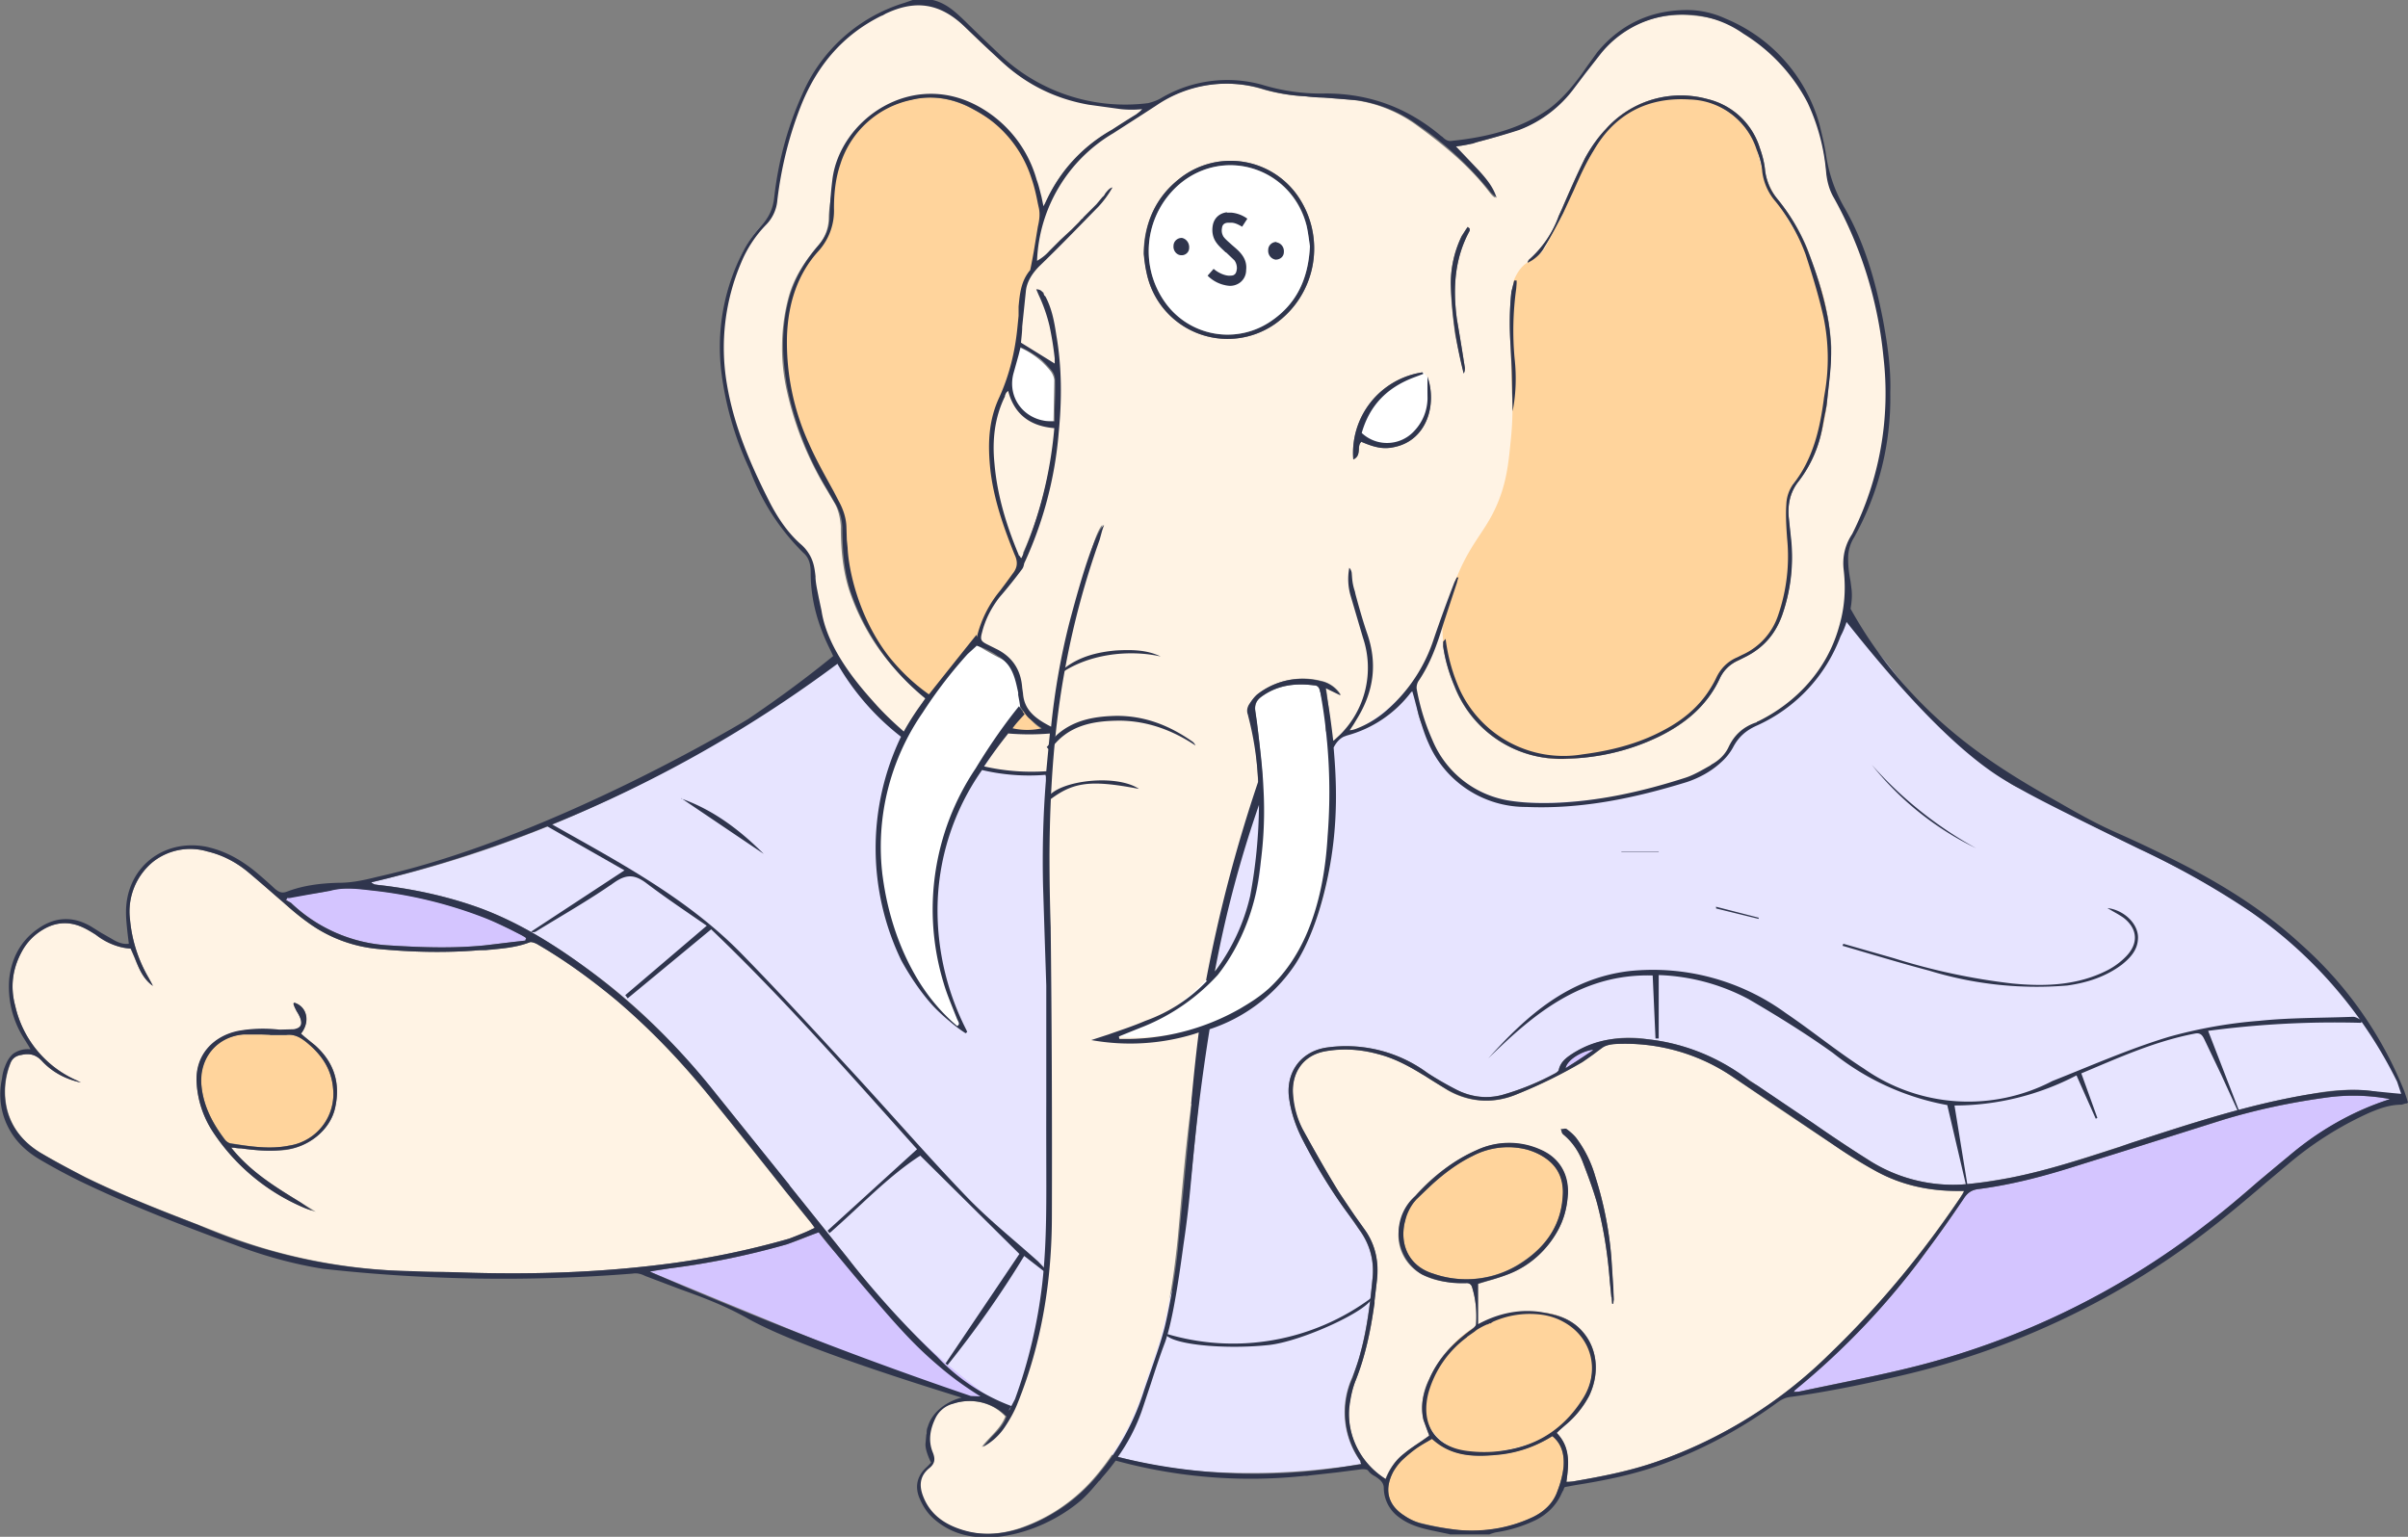 <svg width="600" height="383" fill="none" xmlns="http://www.w3.org/2000/svg"><rect width="100%" height="100%" fill="#808080" stroke="none"/><path d="M598.5 273c.4-.8-1.3-4.5-1.5-5-8.5-17.4-20.5-30-36.4-41-8.7-6-18-10.9-27.5-15.5-17.5-8.4-21.4-10.8-26.1-13.5-1.2-.7-4-1.3-6.5-3a140.3 140.3 0 0 1-29.5-28.6c-1.6-2-5.4-7-11.7-12.4a87 87 0 0 0-3.3-2.8l-.1.3-.1.3c-.2.4-.8.5-1.2.3-.4-.2-.4-.7-.3-1.1v-.1l.1-.2.1-.3.1-.4v-.3l.1-1-.7-.6c-.8 7.3-3.9 13.2-8.5 18.5-3.6 4.2-8 7.3-13 9.6a11.3 11.3 0 0 0-5.7 5.3c-.7 1.4-1.9 2.6-3 3.6-2.4 2.1-5 3.7-8 4.6-12.5 3.8-25.1 6.5-38.2 6a25.2 25.2 0 0 1-23.4-15.4c-1.4-3-1.2-6.6-2.2-9.8-.3-.9-1.4-1.4-1.6-2.4l-.7.4c-4 4.8-8.7 8.6-15 10.1-.1 0-.8.4-1.5 1a8 8 0 0 0-1.8 1.6c-2.4 3.1-11 7-11 7-6.7 3.2-11 19.6-16 42.7-2.4 11-3.5 22-4.7 33-1.2 12-2.2 24-3.7 36-1 7.8-1.7 15.7-4.5 23.3-2 5.4-3.6 10.9-5.5 16.3a50.4 50.4 0 0 1-10.2 16.5l-4 4.4 1.4-.8c.4-.2.9 0 1.1.3.3.4 0 1-.3 1.1l-.3.2c1.8.7 3.4 1.4 5 1.9 7.5 2 15 3.2 22.7 3.7 10.4.6 20.7.3 31-1 2.3-.2 4.5-.6 6.8-1l-.3-.7a21 21 0 0 1-2-20.8c.8-2 1.5-4 2.1-6.2 1.6-6 2.4-12.3 3-18.6.4-4.4-.7-8.5-3.4-12.1l-2.6-3.8c-4.5-6-8.2-12.4-11.7-19.1-1.5-3-2.5-6-3-9.2-1.2-6.6 2.5-12.1 9-13.2a34.2 34.2 0 0 1 25.4 6.3c2.3 1.5 4.7 3 7.2 4.2 3.6 1.7 7.4 2.3 11.3 1.3a66 66 0 0 0 13.4-5.5c.3-.2.7-.5.8-.8.5-2.3 2.4-3.4 4.2-4.5a27.3 27.3 0 0 1 18-3.1c8.4.9 16 4 23 8.6 6 4.1 12 8.3 18.2 12.4 4.5 3 8.9 6 13.5 8.9a39 39 0 0 0 23.5 6.3c4-.3 8.1-1 12.1-1.7 10.2-2 20-5.4 29.9-8.6 14.9-4.9 29.8-9.8 45.3-12.3a47.9 47.9 0 0 1 14.9-.7c3 .4 6.9 2.3 7.5 1.1ZM263.3 276.2V258l-.1-19.7c-.2-8-.6-15.8-.7-23.6-.2-8.4 0-16.8.7-25.2 0-.4 0-.9-.2-1.5-6.9.8-13.4-.7-20-2 0 .1-.2.5-.6.8-3.2 3-13.6-1-14-5.6-.1-.8.1-1.5.4-2a62 62 0 0 1-15.2-17v.2c.1.3 0 .6-.2.8-.2.2-.5.2-.8.2-.5 0-.9-.3-1.2-.6-35.8 27-74.9 47-119 57.1l.9.5 1.5.2c8.5 1 16.8 2.8 24.8 5.7 10 3.7 19 9.4 27.5 15.7 12 8.7 22.2 19.2 31.4 30.7l32.7 40.8a165.9 165.9 0 0 0 21 23.5c.8.9 2.3 2.9 4.8 5a49.5 49.5 0 0 0 15.5 10c1-3.2 3.5-9.3 5-15 3.8-14.5 4.1-21.9 4.8-27.7 1.2-11 1-22 1-33.1Z" fill="#E7E4FF"/><path d="M595.4 274c-9.5 2.9-17.6 8-25 14-6.9 5.6-13.4 11.5-20.4 17a197 197 0 0 1-72.7 35.5c-9.6 2.4-19.4 4.2-29 6.3h-1.4l.6-.7a186 186 0 0 0 32.9-34.8c3-4 6-8.2 8.7-12.4 1-1.6 2.2-2.4 4.1-2.6 8.4-1.1 16.6-3.4 24.7-5.9l36-11.3c8.5-2.6 17.1-4.4 26-5.6a49 49 0 0 1 15.5.4ZM226.1 342.9c9.8 3.4 17.9 6 23.4 7.5a190 190 0 0 1-31-27.4c-5.6-6-10.5-10.4-14.5-15.9-2.8 1-5.3 2.2-8 3-9.5 2.7-19.3 4.8-29.2 6l-4.9.8 35.2 14.5c13.8 5.7 20 8.3 29 11.5ZM131 234.4l-10.2 1.2c-8 .8-16 .5-24 0A38.4 38.4 0 0 1 72.5 225l-1.2-.7.3-.6 5-.8c2-.3 3.8-.5 5.6-1 3.7-.9 7.4-.4 11 0a110 110 0 0 1 27 6.5c3.3 1.3 6.4 3 9.6 4.5l1.3.8-.2.6ZM397 261.6l-.4.6-6.5 4c.3-2 3.8-4.2 6.8-4.6Z" fill="#D4C5FF"/><path d="M350.7 301.2a11 11 0 0 0 3.6 16.4c2.7 1.5 5.8 2 9 2.1h2c.8 0 1.3.4 1.5 1.1 1 3 1.1 6.1 1 9.2 0 .5-.9 1.1-1.5 1.5-4.4 3.2-8 7.2-10.2 12.2a15.3 15.3 0 0 0-1.4 10.2l1.4 3.9c-2 1.4-4.3 2.9-6.3 4.5a14.6 14.6 0 0 0-4.6 6.3 19.3 19.3 0 0 1-9-18.5c.3-2 .8-4.2 1.6-6.1a76.6 76.6 0 0 0 4.6-19.2l.7-5.8c.4-4.4-.3-8.5-2.8-12.2-2.3-3.3-4.8-6.5-6.8-9.9-3.2-5-6-10.3-9-15.5a21.2 21.2 0 0 1-2.4-8.7c-.3-5.1 2.4-9.6 8-10.7 4.5-.9 9-.4 13.3.7 4 1 7.5 2.9 11 5l6.3 4a19 19 0 0 0 17.5.9 120 120 0 0 0 16-8c1.9-1 3.4-2.5 5.2-3.6.8-.5 1.8-.7 2.8-.8a47.7 47.7 0 0 1 29.3 8c8.3 5.7 16.7 11.4 25.2 17 3.5 2.4 7 4.7 10.8 6.7 6.4 3.5 13.3 5 20.5 4.9h1.4l-1 1.7c-9.5 13.9-20 27-32.2 38.6a115.5 115.5 0 0 1-43.5 27.2c-6.8 2.3-13.8 3.7-20.8 4.9l-1.6.1c.6-4.4 1-8.6-2.5-12.2l2.2-2a24 24 0 0 0 6-7.3c4.5-9.3-.5-20-12-20.7-2-.2-4.2.1-6.3.7.7 0 1.4 0 2.2-.2 3.5-.5 6.8.3 9.8 2 7 3.7 9.1 12.2 4.7 19.1-4 6.3-9.7 10.6-17.1 12.3a33 33 0 0 1-11.7.6c-8.7-1.1-11.6-7.3-9.7-14.5a26 26 0 0 1 9.6-14l2.7-1.9V320c2.6-.8 5.4-1.5 8-2.6 5.1-2 9-5.7 11.8-10.5 1.7-2.9 2.5-6 2.6-9.3.2-5-2.1-9-6.8-11a19 19 0 0 0-15.8 0 45.4 45.4 0 0 0-15 11c-.7.9-1 2-1.7 3l-.6.7Zm51 23.7h.3l.1-1-.6-10.5a89.9 89.9 0 0 0-4-20.2 29.2 29.2 0 0 0-4.9-9.7c-.6-.8-1.4-1.5-2.3-2.1-.3-.3-.9 0-1.4 0 .2.4.2 1 .6 1.3 2.2 1.8 3.7 4.1 4.8 6.7 1.3 3.4 2.6 6.8 3.6 10.3 1.7 6.4 2.7 12.9 3.2 19.4l.6 5.8Zm-31 4.9v.3l1.3-.6-.1-.3-1.3.6Z" fill="#FFF3E4"/><path d="m350.7 301.2.7-.7c1.8-1.8 3.6-3.7 5.5-5.4 3-2.7 6.3-5.2 10-7a19 19 0 0 1 13.6-1.6c1.4.4 2.8 1 4 1.7 3.2 2 5 4.9 5 8.9-.2 7.7-4 13.3-10.2 17.4a25 25 0 0 1-22.2 2.9c-5.7-1.8-8.4-6.8-7.1-12.7l.7-3.5ZM356.9 358.5c4.7 4.4 10.3 4.6 16 4 4.9-.4 9.5-1.9 13.9-4.6 2.4 2 3 4.7 2.8 7.5-.2 2-.8 4.2-1.5 6.1-1 3-3.2 5.1-6 6.5a34.9 34.9 0 0 1-18.6 3.3 69 69 0 0 1-9.3-1.7c-1.5-.3-3-1-4.3-1.9-4.1-2.6-5.1-6.5-2.7-11 .6-1 1.4-2.1 2.3-3l3.5-2.9 3.9-2.3Z" fill="#FFD49C"/><path d="m20.2 269.8-1.2-.6a26.7 26.7 0 0 1-15.2-18.5c-1.3-4.8-.7-9.3 1.7-13.6a14 14 0 0 1 5-5.3c3.2-2 6.6-2.3 10.1-.7 1.3.6 2.5 1.4 3.7 2.1 2.6 1.6 5 3.1 8.2 3.2 1.6 3.3 2.4 7 5.6 9.3l-1-1.9a35 35 0 0 1-4.7-14.6 16 16 0 0 1 5.7-14.4 15 15 0 0 1 13.6-2.6c3.8.9 7.2 2.7 10.2 5.2 3 2.4 5.7 5 8.6 7.4 2 1.8 4 3.5 6.1 5a35 35 0 0 0 17.7 6.7c8.4.8 16.8 1 25.2.3 4.2-.3 8.5-.4 12.5-2 .6-.1 1.6.3 2.2.7a141 141 0 0 1 19.3 13.7c9.1 7.6 17 16.3 24.5 25.5l24 30 1 1.3c-2.2 1-4.2 2-6.4 2.7-10.5 3-21.3 5.2-32.2 6.5-15.5 1.9-31 2.4-46.5 2l-14.8-.4A138.8 138.8 0 0 1 54 307c-11-4.3-22-8.4-32.6-13.6-3.9-2-7.7-4-11.4-6.2-4.1-2.5-7-6-8.2-10.7a19 19 0 0 1 .8-11.4c.4-1.3 1.4-2 2.8-2.2 2.2-.5 3.7 0 5.3 1.7 2.6 2.8 5.9 4.4 9.6 5.2Zm53.2-19.9-.2.4c0 .3.2.7.4 1 .4 1 1.1 1.8 1.4 2.8.4 1.5 0 2.3-1.7 2.5a18 18 0 0 1-3.6.1c-3.4-.1-6.8-.4-10.2.3-6 1.2-10.9 5.8-10.5 13a25 25 0 0 0 4 12 50.9 50.9 0 0 0 23 19c.8.5 1.8.7 2.7 1-7.4-4.7-15.3-8.7-21.1-16l2.5.2c3.6.5 7.3.8 11 .4 6-.8 11.2-5.1 12.4-10.5 1.4-6.2-.3-11.4-5-15.6l-3.5-2.9c2.3-3 1.5-6.7-1.6-7.7Z" fill="#FFF3E4"/><path d="M67.3 258h4c2-.4 3.5.5 5 1.7 3.7 3 6.3 6.6 6.7 11.6a13 13 0 0 1-11 14.2c-4.8 1-9.7.2-14.5-.6-.6 0-1.2-.5-1.5-1-3-3.9-5.3-8.2-5.8-13.3a11.2 11.2 0 0 1 10.5-12.8h6.6v.1ZM362.4 334.7a26 26 0 0 1 17.8-7.7c1.8 0 4-.1 6.6.5 1.4.4 2.8 1 4 1.7.4.3 2.6 1.7 4.2 4.3 2.5 4.3 1.6 9 1.3 10.5-1.7 8.3-9 12.7-11 13.9-3.7 2.2-7 2.8-9.7 3.4-4.7.9-9.8 1.9-14.6-1-.9-.5-3.5-2-5-5.2-3.4-7.2 2.3-16.2 6.4-20.4Z" fill="#FFD49C"/><path d="M363 144c-.6 1.3-1 3.1-1.5 4.5l-3.8 11a41 41 0 0 1-19.2 22.1c.5 0-2.3 1.2-3 1.4l2.6-4.5a23.2 23.2 0 0 0 2.2-20.5C339 154 338 150 337 146c-.3-1-.3-2.3-.5-3.5 0-.4.4.3.1-.1-.6 2.5-.1 3 .4 5.3.8 3.5 2 7.3 3.1 10.7 3 9.2 1.2 17-5 24-.4.4-2.4 3-3 3.5-.6-4.3-1-10.1-1.7-14.5l3.7 1.8c-.7-1.4-2.6-3-4.8-3.5a18.3 18.3 0 0 0-15.9 3.3c-.8.7-1.5 1.6-2 2.5a3 3 0 0 0-.1 3c.4 1 1 2 1 3 .5 4.6 1 9.2 1.2 13.7.1 1.6-.4 2.7-.6 3.5-2.1 9.8-5.2 19-6.8 25-.9 3.1-.8 3.5-3.1 16.9-4.6 26.9-4.6 23.7-5.9 32.6-2 14.2-3.2 31.5-3.8 36.9-.7 6.5-1.6 13-3.1 19.4-1.3 5.8-3.6 11.3-5.4 17a61.1 61.1 0 0 1-11.4 20.9 42.8 42.8 0 0 1-19.5 13.5c-5 1.6-10 1.9-15 .2a14.1 14.1 0 0 1-9.1-8c-1.1-2.7-1-5.2 1.4-7.1 1.5-1.2 1.6-2.4.9-4.1-1.2-3-.6-6 .8-8.7a6.8 6.8 0 0 1 4.4-3.4c3.8-1.2 9.3-1 13.2 3.2-1.2 3.1-3.9 5-5.9 7.6a15 15 0 0 0 5.5-5c1.3-1.8 2.4-3.9 3.2-6 6-15 8.5-30.6 8.6-46.6v-57.3c-.1-11-.8-21.9-.7-32.8.1-16 1.1-31.8 4.1-47.5a209 209 0 0 1 8.4-30.9l1-3.7c-2 1.9-4 10.9-7.6 24.6-2.2 8.4-4 17.6-5 26.5-3.7-2-7.2-4.8-7.5-9l-.2-1.5c-.3-4.3-2.3-7.5-6.1-9.5l-2.6-1.3c-1.6-.8-1.8-1.2-1.3-3 .8-3.2 2.2-6 4.3-8.7l5.7-7.1c.5-.7.5-1.7.8-2.4 4.7-10 7.1-20.6 8.3-31.6.8-8 .8-16.2-.6-24.3-.5-3.3-1-6.6-2.8-9.6-.4-.7.6-1.1-1-1.2.7 1.6.5 1.8 1 3.2.6 1.6 2 3.2 2.3 4.8.4 1.5.3 3 .5 4.6.2 1.6-.1 5.4 0 7.1-2.9-1.8-6-5.2-8.8-7l1.2-12.7c.2-2.4 1.4-4.4 3.2-6.1l14.9-15a25 25 0 0 0 3.5-4.8c-1.3 1.1-1.3 2.3-2.1 3.1-1 .9-1.4 1.6-2.3 2.5-.8 1-2 2.1-2.9 3-.8.9-2 2.2-3 3-.8.9-2 1.6-3 2.5l-2.5 2.3c-.9.9-2.2 2.5-3.5 3.2 0-1.2.5-3.8.7-5 2-12.2 8-21.7 18.7-28.2l10.8-6.9a31.2 31.2 0 0 1 27-4 46 46 0 0 0 10.3 1.7c4.2.4 8.5.5 12.7 1a34 34 0 0 1 15.3 6.3c6.7 4.9 13 10 18.1 16.7.4.5.8 1 1.4 1.3-.8-2.7-2.6-4.7-4.4-6.8l-5.7-6c1.5-.2 2.8-.3 4-.7 4-1 7.8-2.1 11.6-3.4 5.8-2 10.2-5.9 13.9-10.5 2.2-2.7 4-5.7 6.3-8.3 6-7 13.5-10.4 22.7-9.8 4.7.3 9.7 1.5 13.6 4.1a44.8 44.8 0 0 1 16 17.5c2.6 5.4 4 11.6 4.5 17.5a16 16 0 0 0 2.5 6.5 99.6 99.6 0 0 1 12 39c1.6 13 .2 26.2-4.5 38.5-.8 2.1-2.3 4.6-3.5 6.5-1.8 2.8-1.9 5.8-1.5 9 2 17.8-8.5 31.1-21.5 37.5l-1.5.5c-3 1.1-4.6 3-6 6-.9 2-3.2 4-5 5a30.4 30.4 0 0 1-6.5 3 119.7 119.7 0 0 1-32.7 5.6c-4 .1-8 0-11.8-.7a25 25 0 0 1-18.5-15 55 55 0 0 1-3.8-12.7c-.1-.6 0-1.4.4-2 3.7-5.4 4.3-10.2 6.1-14 1.3-2.7 3.2-6.4 3.8-11.7Zm-2.8 15.2-.6.7v1.2c.5 3.5 1.5 6.8 2.8 10a28.4 28.4 0 0 0 27.7 18c8.2-.2 16-2 23.4-5.6 6.6-3.2 12-7.8 15.1-14.6 1-2 2.5-3.4 4.5-4.3l2-1c4.5-2.3 7.5-5.9 9.1-10.7a43.7 43.7 0 0 0 2.1-17.3l-.6-6.7c-.3-3.3.4-6.4 2.5-9 3.2-4.2 5.1-8.8 6-13.9.4-2.2 1-4.4 1.1-6.5.4-4.4 1-8.7 1-13-.4-8.6-3-16.7-6-24.6a48.8 48.8 0 0 0-7.5-12.4 13.9 13.9 0 0 1-3-7.1c-.2-2-.7-3.8-1.3-5.5a18 18 0 0 0-13-12.2 25 25 0 0 0-25.4 7.5c-2 2.1-3.8 4.7-5.2 7.3-2.4 4.7-4.4 9.5-6.5 14.3a26.5 26.5 0 0 1-7.5 11l-.3.7a9 9 0 0 0 4.2-3.9c1.7-2.7 3.2-5.6 4.7-8.5C392 48 394 42.5 397 37.6c5.3-9 13.5-13.5 24-12.8a18 18 0 0 1 16.7 12.5c.7 1.7 1.3 3.6 1.4 5.5a14 14 0 0 0 3.3 7.4c3.2 4 5.8 8.4 7.5 13.2 1.7 5.2 3.3 10.4 4.5 15.8.8 3.4 1 7 1 10.6 0 3-.5 6.1-.9 9.2-1 7.8-2.7 15.4-7.8 21.8a9.2 9.2 0 0 0-1.6 4.9c-.2 2.8 0 5.7.2 8.5.7 6.5-.1 12.8-2.2 19a16.4 16.4 0 0 1-8.5 9.7l-1.7.9c-2.4 1-4.2 2.8-5.3 5.2-2.9 6-7.5 10-13.3 13.1-6.2 3.3-13 5-20 5.9a28.5 28.5 0 0 1-30.7-16.4 44.8 44.8 0 0 1-3.4-12.4ZM285 63.3c.2 1 .3 2.9.7 4.7a20.6 20.6 0 0 0 31.9 12.8 23 23 0 0 0 5.6-32.2 20.4 20.4 0 0 0-29.4-4 23.1 23.1 0 0 0-8.8 18.7Zm54.4 44.6c1.8-7 6.3-11.3 12.8-13.8l2.4-.9-.2-.4a20.3 20.3 0 0 0-17.2 21.7c2.2-1 .8-3.3 2-4.4 3.7 1.6 5.8 1.8 8.3 1.3 8-1.7 10.6-10.5 8.2-17.5v5.4c-.1 3.2-1.2 6-3.4 8.2a9.2 9.2 0 0 1-13 .4Zm26.8-51-.5-.4-1.5 2.3a27 27 0 0 0-2.7 11.9c0 4 .5 8.2 1 12.2.6 3.4 1.5 6.8 2.2 10.1.3-.5.3-1 .3-1.4l-2-12.2c-1-7.6-.6-15 3.2-21.9v-.6Zm10.7 45.6c.8-4 1-8.5.5-13a76 76 0 0 1 .4-17.6V70l-.5-.1-.7 2.8c-.5 4.5-.5 9.1-.2 13.7.3 5.5.3 11 .5 16.1Z" fill="#FFF3E4"/><path d="M359.4 155.7a61 61 0 0 1 3.8-12.4c4.1-9.7 8-11.6 11-20.7 1.5-4.7 1.8-8.6 2.3-13.5.7-7.2.2-11 0-18.5 0-4.9 0-12 .7-20.7 1-2.5 2.3-3.8 3.4-4.5 1-.7 1.3-.7 2.3-1.5 1.7-1.2 2.4-2.7 3.1-4.2 1.1-2.2 2.4-4.2 3.4-6.5 2-4.8 4.7-11 7.6-15.6 2.5-4 4.5-7.3 8.3-9.8a23.4 23.4 0 0 1 25-.2c1 .7 4 2.8 6.2 6.6 1.6 2.9 1.5 4.6 2.8 8.6 1.3 3.6 4.7 9.2 6.7 12.7a72 72 0 0 1 7.6 16c2.4 7 2.2 12.6 2 21.7-.3 7-.5 12.8-3.6 19.5a36.6 36.6 0 0 1-5.3 8v.1c-.3 2.5-1 4.3-1.2 4.7-.7 2 0 4 .2 8.1 0 0 .2 3.7-.2 8.8-.5 6.9-.8 11.9-4.3 15.7-1.2 1.4-3.5 3-8 6.4-1.6 1.1-1.2 0-2.2 1-3 2.8-5.4 7-6.2 8.5-3 5.3-8.5 8-13.3 10.4-6 2.1-9.8 3.1-13 3.6-3.7.6-8 1.6-12.5 1a32.3 32.3 0 0 1-19.5-12.2 34 34 0 0 1-7.1-21.1ZM231.5 173.6a50.3 50.3 0 0 1-20.6-37.2c-.1-1.7-.3-3.4-.3-5.2-.1-2.2-.8-4.3-1.9-6.3-2.6-4.8-5.3-9.5-7.5-14.5a60.8 60.8 0 0 1-5.4-26.8c.3-7.9 2.5-15.2 7.9-21.1 2.8-3.2 3.9-6.6 3.8-10.6 0-3.8.4-7.5 1.6-11a23.6 23.6 0 0 1 17.7-16c5.2-1.3 10.6-.4 15.4 2.2 7.2 3.9 12.8 8.3 15.3 15.9.8 2.3 1 5.1 1.5 7.5.4 1.6.9 4.3.5 6-.7 3-1.5 6-2 9 0 .6-.4 1.6-.7 2-2.3 2.6-2 5.2-2.3 8.5l-.5 5.5c-.7 6-2 12-4.5 17.5-2.8 6-3.2 11.7-2.5 18 .8 7.3 3.7 14.3 6.5 21 .8 1.8.7 3.5-.5 5l-3.5 4.5c-2.6 3.3-5 7.8-6 12 0 0-.8-.4-1.3.4-1.6 2.9-4.7 7.5-10.7 13.7Z" fill="#FFD49C"/><path d="M259.5 52.5c-.6-2.5-1-6.2-1.6-8.3a28.5 28.5 0 0 0-14.4-16.7c-17-9.8-31 1.5-35.5 16-.4 3-1.4 7.4-1.5 10.5 0 2.7-.8 5-2.5 7-3.4 4-6.1 8-7.5 13a49 49 0 0 0-.7 22.2 80.7 80.7 0 0 0 9.5 24.7l2.2 3.7c1.3 2 1.8 4.1 2 6.5 0 5.3.4 10.6 2 15.7a55.4 55.4 0 0 0 15.9 24.3 37 37 0 0 0 3.5 2.3l-5.5 9.2-3.5-2.6a61 61 0 0 1-18.3-29.2c-.6-2.4-.8-4.9-1-7.3 0-3.3-1-5.2-3.6-7.5-3.5-3-5.9-7.8-8-12-4.7-9.2-8.6-18.6-10.4-28.9a54 54 0 0 1 3.6-30.2 30 30 0 0 1 6.3-9.5 9.9 9.9 0 0 0 2.7-6.1c1-8.3 3-16.3 6.2-24 4-9.7 10.2-17.1 19.6-21.7l1.3-.7c7.3-3.5 13.4-2.6 19.4 3l10 9.5c6 5.4 13.2 8.8 21.1 10.2 2.7.4 5.4.9 8 1.1 1.6.2 5.2.3 7.2.3-.7.6-3 1.7-3.5 2l-5.5 3.5a37.2 37.2 0 0 0-16 17l-1.5 3Z" fill="#FFF3E4"/><path d="M255 137.8c-.5 2.7-1.9.3-2 0-3-7.2-5.2-16-6-23.8a31.2 31.2 0 0 1 3.7-16.6l.5-.9.4-.5c1.6 5.8 5.4 8.8 11.6 9.3-1.2 11.3-3.6 22-8.3 32.5ZM245.3 191c1-1.4 2.3-3.5 3.8-6.1 1.3-2.2 1.3-2.5 1.9-2.9 2.1-1.4 5.5-.6 10.2.6l.8.2-.9 9.5a54.7 54.7 0 0 1-15.8-1.2Z" fill="#FFF3E4"/><path d="m251.7 181.6 3.6-4.8a10.2 10.2 0 0 0 4.7 5.1 17.2 17.2 0 0 1-8.3-.3Z" fill="#FFD49C"/><path d="m340.2 103.2-1.7 6.7 4.6.8h5l4.2-2 3.3-4.7.4-3.7v-5.8l-1.3-1.7-5.4 2-4.5 3-4.6 5.4ZM262.5 105c-7.2.4-12.1-5.7-10.2-12.2l1.6-6.3c3.2 1.4 5.7 3.3 7.8 5.9.5.6.9 1.5 1 2.3l-.2 10.3ZM278.9 258.2a54.6 54.6 0 0 0 27.1-20.9c2.3-3.4 7.7-11.7 8.1-21.6l.2-10.8c.3-10.4.4-9.2.3-11-.4-5.4-1-11-1.8-16.4-.2-1.8.2-2.9 1.6-3.9 4-2.9 8.4-3.4 13-2.8 1 0 1.4.7 1.6 1.6.4 2.4 1.4 4.7 1.3 7.2-.2 5.8 2 9.7 1.9 21.8a75 75 0 0 1-2.6 22.8c-2 6.4-4.4 14.7-12 22a54.7 54.7 0 0 1-38.8 12.1ZM239.6 256.8a49.2 49.2 0 0 1-16.4-22.3c-1.8-5.3-2.6-11-3.4-16.9a54.3 54.3 0 0 1 11.2-43.7c3.8-5 9-10.2 10.7-12l1.5-1.3a65.8 65.8 0 0 0 6.5 3.7c3.2 2 4.5 5.3 4.8 9v.8l-.4 2.9c-.3 2.4-13.2 16.4-17.6 27.3-2.3 5.8-2.7 11.8-3 17.8a72.9 72.9 0 0 0 6.2 34.7Z" fill="#fff"/><path fill-rule="evenodd" clip-rule="evenodd" d="M469.2 79.8c1.1 6 2 12 1.8 18.1a71.3 71.3 0 0 1-9 36 9.8 9.8 0 0 0-1.5 5.4c0 2.2.3 4 .6 5.6l.2 1.6c.2 1.3.2 3-.2 5.2 2 3.6 5.2 8.9 9.9 14.8 13.8 17.4 30 26.7 42.4 33.7 7.8 4.5 11 6 15.3 7.9a310 310 0 0 1 14.2 6.8c11 5.6 21.3 12 30.4 20.4a97 97 0 0 1 25.8 36.7l.6 1.8.3 1-.4.2h-.2l-1 .3c-2.9 0-5.4.9-8 2a85.5 85.5 0 0 0-20.6 13.1l-4.9 4.1c-5.6 4.8-11.3 9.6-17.2 14a199.3 199.3 0 0 1-73.9 34.3c-9 2.1-18.1 4-27.4 5.3-1.3.1-2.4.6-3.5 1.4-9.2 6.7-19 12-29.8 15.8-6.6 2.3-13.5 3.7-20.5 4.8l-2.7.5-.2.3-.1.3v.1l-.2.3-.3.6c-1.3 2.9-3.4 5-6.2 6.5a34.6 34.6 0 0 1-10.3 3.2l-1 .3-.5.2h-9.8l-.3-.1-.5-.1-3.8-.8c-2.8-.6-5.6-1.4-8-3.2a9.1 9.1 0 0 1-3.9-7.3c0-1.5-1-2.2-2.2-3-.6-.3-1.3-.8-1.7-1.4-.3-.4-1.4-.4-2-.3l-5.4.7-7.2.8-.6.1h-.6A127 127 0 0 1 278 364a55.6 55.6 0 0 1-3.3 4.1l-.7.9h-.1c-1.5 1.8-2.5 3-4.2 4.6-1.1 1-8 7-18.4 9-3 .6-5.3.5-6.5.5-4.5-.1-8.5-1.5-11.9-4.4-1.8-1.5-3-3.4-3.9-5.6-1-2.7-.5-5.1 1.6-7.2a18.3 18.3 0 0 0 1.4-1.4l-.3-.6c-.5-1.2-1-2.4-1.1-3.7v-.3l.2-2.3.1-.4c0-.5 0-1 .3-1.7 1.1-3.7 4.8-6.3 8.4-7.2-33-10.2-47.2-16.2-53.8-20-5.2-2.9-10.7-5-16.3-7l-8.7-3.3c-1-.5-2-.8-3.2-.6a406.7 406.7 0 0 1-77.1-1.2c-7.6-1.2-15-3.3-22.1-6-13-4.8-26-9.8-38.6-15.9a152 152 0 0 1-10-5.4c-3-1.8-5.4-4-7.1-6.8a18 18 0 0 1-2.2-13.3c.1-1 .3-1.7.5-2.4.5-1.3 1-2.7 2.3-3.8a6.3 6.3 0 0 1 4.3-1.1l-.5-.9-1-1.6a24 24 0 0 1-3.8-15.1c.6-5.1 2.8-9.4 7.1-12.4 4.2-3 8.7-3.3 13.3-.6l2.4 1.5 2.8 1.6c1.3.8 2.7 1.4 4.2 1.2l-.3-2.5c-.2-1.9-.4-3.6-.4-5.4 0-11 9.2-18.3 19.9-16.3 4.7 1 8.6 3.2 12.2 6.1a116 116 0 0 1 5 4.4c1 .8 1.7 1.2 3 .7 4.2-1.6 8.6-2.1 13-2.2 3.3 0 6.4-.7 9.6-1.5l1.3-.3c43.3-10 91-39 91-39 5-3.4 12.5-8.6 21.2-15.7l-.6-1.3c-3.1-6.1-5-12.5-5-19.4 0-1.9-.3-3.7-1.8-5a56.7 56.7 0 0 1-13.4-20.8 80.2 80.2 0 0 1-7-23.8 51.8 51.8 0 0 1 5.5-30.8c1.2-2.3 2.8-4.4 4.6-6.4 1.8-2 2.7-4.1 3-6.7 1-9 3.3-17.6 7-25.8A40.6 40.6 0 0 1 225.4.7a91 91 0 0 0 2-.7h5c3.4.8 5.7 3 8.2 5.4l.4.4 3.8 3.7a693 693 0 0 1 3.9 3.7 45.4 45.4 0 0 0 37.4 12.5c1.2-.3 2.3-.7 3.3-1.3a32.4 32.4 0 0 1 25-3.3 49.8 49.8 0 0 0 15.9 2.2c11 0 20.5 3.6 28.8 10.6l.3.2c.6.6 1.3 1.2 2.4 1 8.6-.9 17-2.9 24.2-8 3.2-2.4 5.7-5.4 8-8.5l1.4-2L398 13c5.8-7 13.4-10.5 22.4-10.5 3.4 0 6.7.8 9.7 2.2a40.2 40.2 0 0 1 23.2 26.1c.6 2.4 1.2 4.8 1.6 7.2.7 5 2.2 9.5 4.7 13.8 5 8.7 7.7 18.2 9.6 28Zm-260.5 85.6a319 319 0 0 1-116.2 54.5l.4.3.4.2 1.2.2H94.8c8.5 1 16.8 2.8 24.8 5.7 10 3.7 19 9.4 27.5 15.7a169 169 0 0 1 31.4 30.7l18.2 22.6v.1l14.5 18.1a230.2 230.2 0 0 0 22.3 24.6 48.6 48.6 0 0 0 18.5 12.3l-.5.8-.1.4.5-1 1-1.9a127 127 0 0 0 6.8-28.8c1.2-10.7 1-21.4 1-32.2a1976.5 1976.5 0 0 1 0-13.3v-28.8l-.4-12.1-.4-12.6c-.2-8.7 0-17.5.7-26.3v-1l-.1-.5a51.1 51.1 0 0 1-15.8-1.2 60.8 60.8 0 0 0-11.1 34.8 65.7 65.7 0 0 0 7.2 30l.2.5-.4.3a34.6 34.6 0 0 1-4-3s-2-1.6-4-3.7c-4.6-5-7.7-10.9-8-11.4a64.3 64.3 0 0 1-.1-55.8 62.4 62.4 0 0 1-15.8-18.1v-.1Zm16.5 16.9c-3.1-2.7-5.4-5-7-6.8-3.6-4-12-13.3-13.5-23.3l-.7-3.3c-.3-1.6-.7-3.2-.8-4.9v-.4c-.2-1.7-.4-3.7-1.7-5.7a9.9 9.9 0 0 0-2-2.3c-3.4-3-6-7-8-11-4.7-9.3-8.7-18.7-10.4-29a54 54 0 0 1 3.6-30.2 30 30 0 0 1 6.3-9.5 9.9 9.9 0 0 0 2.7-6.1c1-8.3 3-16.3 6.1-24 4-9.7 10.3-17.1 19.7-21.8l.5-.2.7-.4c7.4-3.5 13.4-2.6 19.4 3l2.7 2.6a355 355 0 0 0 7.4 6.9c6 5.4 13.1 8.8 21.1 10.2l8 1.1a26 26 0 0 0 5.3 0l-.6.6-.9.7a253.2 253.2 0 0 0-6 3.8 39.5 39.5 0 0 0-16.7 18.4l-.4.7-.5-2.4c-.4-1.5-.7-2.9-1.2-4.2a30.1 30.1 0 0 0-14-18c-17-9.8-35.1 3.1-36.9 18a98 98 0 0 0-.7 9.3c0 2.7-1 5-2.7 7-3.4 3.9-6 8.2-7.4 13.3-2 7.4-1.8 14.8-.4 22.3a80.7 80.7 0 0 0 10.1 25.6l1.6 2.8c1.3 2 1.9 4.1 2 6.5 0 5.3.4 10.6 2 15.7a59 59 0 0 0 18.7 26.8 65.2 65.2 0 0 0-5.4 8.2Zm6.2-9.3c-4.8-3.4-8-7-10-9.5-7.7-10-10-22-10.2-27l-.2-2-.1-3.3c-.1-2.2-.8-4.3-1.9-6.3l-1.3-2.5c-2.2-4-4.4-7.9-6.2-12a60.7 60.7 0 0 1-5.4-26.8c.3-7.8 2.5-15.2 7.9-21.1a15 15 0 0 0 3.8-10.6c0-3.8.4-7.5 1.6-11a23.6 23.6 0 0 1 17.7-16c5.2-1.3 10.6-.4 15.4 2.3A29.5 29.5 0 0 1 257 44.4c.7 2 1.2 4.2 1.6 6.3l.2.9c.4 1.6.2 3.2-.2 4.9l-1 6.1a153 153 0 0 1-.9 4.7c-2.3 2.7-2.6 5.9-2.9 9.1v2.3l-.3 3c-.6 6-2 11.8-4.5 17.3-2.8 6-2.9 12-2.2 18.4.9 7.3 3.3 14.1 6 20.8.9 1.9.7 3.3-.5 4.8l-1.6 2.2-1.5 2a28.5 28.5 0 0 0-5.8 11.6l-.1-.6a2900.8 2900.8 0 0 0-11.8 14.8Zm11.9-12-2.2 2a114 114 0 0 0-11.2 14.6 58.8 58.8 0 0 0-10 40.6c.4 2.8 1.7 13 7.4 23.5 3.7 6.9 8 11.3 11.2 14 .7-.4.4-.9.2-1.3l-.2-.4-1.2-3c-.8-2-1.6-4-2.2-6.1a63 63 0 0 1 8-53.4c4-6.6 7.8-11.8 10.8-15.5l1.4 2c-.9 1-2 2.1-3 3.5a16.7 16.7 0 0 0 7.3 0l-1-.7-2.3-1.9c-.7-.7-1.2-1.5-1.8-2.4l-.3-.4-.2-1.3-.3-1.6v-.6c-.5-2.3-1-5-2.6-7a9.9 9.9 0 0 0-2.2-2h-.1a18.4 18.4 0 0 0-5.5-2.7Zm8 21.7a121.2 121.2 0 0 0-5.9 8l-.2.3a53.6 53.6 0 0 0 15.5 1.2l.6-6.4.3-3a62.9 62.9 0 0 1-10.3 0Zm-7 165.3c-3.2-2-6.7-4.4-10.3-7.5-5.3-4.5-9-8.4-15.7-16.2a618 618 0 0 1-14.3-17.2l-2.7 1-5.2 2a197 197 0 0 1-29.3 6l-3.3.5-1.6.3a1035.6 1035.6 0 0 0 80 31l2.4.1Zm34.3 15a46 46 0 0 0 5.9-11.4l2.3-6.9c1.1-3.4 2.2-6.8 3.5-10.2 1.4-4 2.8-11 4.6-24.4 1.2-8 1.6-13 2.1-18.3a504.7 504.7 0 0 1 4.4-35.3 41 41 0 0 0 20.8-15.4c1.2-1.7 5.8-8.6 8.7-22.8 2.8-13.6 2-24.9 1.4-32 .5-1 1.3-2.1 2.5-2.7l.8-.3a29.8 29.8 0 0 0 16-10.8l.3-.2a57.7 57.7 0 0 1 .8 2.9l.8 3c.7 2.3 1.4 4.7 2.4 6.9a26.4 26.4 0 0 0 24.4 16c13.8.6 27-2.2 40-6.2 3-1 6-2.6 8.4-4.8a14 14 0 0 0 3.1-3.8c1.4-2.7 3.3-4.3 6-5.5a39.6 39.6 0 0 0 20.8-22.2c.7-1.3 1.2-2.6 1.5-3.6 10.7 13.5 26.5 32.1 40.4 40l1.2.7c4.6 2.6 8 4.5 31.4 15.9a205 205 0 0 1 27.5 15.5 111.2 111.2 0 0 1 36.7 42.5l1 3-2.2-.2-5-.5c-5.1-.7-10 0-15 .7-15.4 2.5-30.2 7.4-45 12.2l-.3.1-2.8 1c-9 2.9-17.9 5.8-27 7.6-4 .8-8.1 1.4-12.2 1.7a39 39 0 0 1-23.5-6.3 312.2 312.2 0 0 1-13.5-9l-13.8-9.3-2-1.2-1-.8-1.4-1a50 50 0 0 0-23-8.6c-6.3-.7-12.4-.3-18 3.1l-.2.1c-1.7 1.1-3.5 2.2-4 4.4 0 .3-.4.6-.7.8a65 65 0 0 1-13.5 5.5c-3.9 1-7.7.5-11.2-1.3-2.5-1.3-5-2.7-7.3-4.2a34.2 34.2 0 0 0-25.4-6.3c-6.5 1.1-10.2 6.6-9 13.2.5 3.2 1.6 6.3 3 9.2a135 135 0 0 0 13.1 21l1.3 1.9c2.6 3.6 3.8 7.7 3.3 12.2-.6 6.2-1.3 12.4-3 18.5-.5 2.1-1.3 4.2-2 6.3a21 21 0 0 0 2 20.7v.4l.2.4-2 .3-4.7.7a141.8 141.8 0 0 1-53.9-2.8Zm18.2-87.9c.7-7.8 1.4-14 1.9-17.8l-1.2.4a54.6 54.6 0 0 1-25.6 1.5l4.3-1.4c3.1-1.1 6.2-2.1 9.2-3.4a39.6 39.6 0 0 0 15.4-10h-.3a367.3 367.3 0 0 1 13-49.6 79.5 79.5 0 0 0-2.5-16.4v-.1c-.4-1-.3-1.8.2-2.7.6-.9 1.2-1.8 2-2.5a18.2 18.2 0 0 1 16-3.3c2.2.4 4 2 4.8 3.5l-3.7-1.8.4 2.5v.1c.5 2.6 1 6.2 1.5 10.5l.3-.2 1.4-1.3a23.5 23.5 0 0 0 5.7-24.2l-3-10.2a15 15 0 0 1-.4-7.2c.3.3.5.7.6 1.2l.1 1.3a13.6 13.6 0 0 0 .7 3.4l.1.5.1.4c.9 3.3 1.8 6.5 2.9 9.7 2.5 7.3 1.6 14-2.2 20.5l-1.2 2-1 1.5.7-.1.7-.2a25 25 0 0 0 7.6-4.5 40 40 0 0 0 12-18.1 378.8 378.8 0 0 1 5.1-14l.6-1.2h.4l-.2.6-.2.8-1.1 3.3-2.3 7c-1.5 5-3.2 9.8-6.2 14.2-.3.5-.5 1.3-.4 1.9a55 55 0 0 0 3.9 12.7 25 25 0 0 0 18.4 15c3.9.7 7.9.8 11.8.7 11.2-.4 22-2.8 32.6-6.2 2.3-.7 4.4-2 6.4-3.1l.4-.3c1.8-1 3.3-2.4 4.2-4.3 1.4-3 3.6-5 6.7-6.1.2 0 .4-.2.5-.3l.3-.1c9.3-4.6 17-12.7 20-23.4 1.3-4.3 1.8-9 1.2-14.2-.4-3.2.3-6.3 2.1-9a78 78 0 0 0 7.8-44.1A101.7 101.7 0 0 0 457 49.4c-1.2-2-1.8-4.3-2-6.7a51 51 0 0 0-4.6-17.1 44 44 0 0 0-16-17.2 26.2 26.2 0 0 0-35.7 5.2l-3.6 4.6-2.8 3.7a30.5 30.5 0 0 1-13.8 10.5c-3.4 1.1-7 2.1-10.4 3l-1.2.4-2.7.5-1.4.2 1.9 2 3.8 4c1.8 2 3.6 4.1 4.4 6.8l-1.4-1.3a82.4 82.4 0 0 0-18-16.7 34 34 0 0 0-15.3-6.3l-8.4-.7c-1.5 0-3-.1-4.4-.3a46 46 0 0 1-10.3-1.7 31.2 31.2 0 0 0-27 4l-3.7 2.4-7 4.5a38.6 38.6 0 0 0-19 31.8c1.4-.8 2.3-1.6 3.1-2.5l2.7-2.7 1.4-1.3 1.4-1.3 1.8-1.8.7-.8.3-.2.1-.2 2.3-2.3 1-1 1.5-1.8c.3-.2.5-.5.7-.9.5-.6 1-1.3 1.8-1.5a25 25 0 0 1-3.5 4.8c-4.9 5-9.8 10.1-14.9 15-1.7 1.8-3 3.8-3.2 6.2l-.9 8.7c0 1.4-.2 2.7-.3 4l6.3 3.9 2.1 1.3v-1.3a80.5 80.5 0 0 0-1.3-8.1 39.7 39.7 0 0 0-2.7-7.7l-.6-1.4c1.3 0 1.7.8 2 1.5l.3.3c1.6 3 2.2 6.3 2.7 9.6 1.4 8 1.4 16.2.6 24.3a96.2 96.2 0 0 1-8.6 32.6c-.1.5-.2 1-.5 1.4a124.3 124.3 0 0 1-5.7 7.1c-2 2.6-3.5 5.5-4.3 8.7-.5 1.8-.3 2.2 1.3 3l.6.3 2 1c3.8 2 5.8 5.2 6.1 9.5l.1.7.1.7c.3 4.3 3.3 6.4 7 8.3.9-8.9 2.4-17.4 4.5-25.7 3.6-13.7 6.6-22.7 8.7-24.6l-.5 1.5-.6 2.2c-3.6 10.1-6.4 20.4-8.4 31-3 15.6-4 31.5-4.1 47.4 0 6 .1 12.2.3 18.2a5036.6 5036.6 0 0 1 .3 71.8c0 16.1-2.5 31.8-8.5 46.7-.8 2.1-2 4.2-3.2 6a15 15 0 0 1-5.5 5l2.1-2.4c1.5-1.5 3-3 3.8-5.2a12.8 12.8 0 0 0-13.2-3.2 6.8 6.8 0 0 0-4.4 3.4c-1.4 2.8-2 5.7-.8 8.7.7 1.7.6 2.9-1 4.1-2.3 2-2.4 4.4-1.3 7.1 1.7 4.2 5 6.6 9.2 8 5 1.7 10 1.4 15-.2a42.8 42.8 0 0 0 19.4-13.5 61 61 0 0 0 11.4-21l1.8-5.2c1.3-3.8 2.7-7.7 3.6-11.7 2-9 3-17.6 3.1-19.4l3.3-35Zm14.7-51.8a49.5 49.5 0 0 1-8.8 18.8 284.7 284.7 0 0 1 11-41.5 128.6 128.6 0 0 1-2.2 22.7Zm1.7-43.3a445 445 0 0 0-.5-3.4c0-1.3.5-2.2 1.6-3 4-2.9 8.5-3.4 13.2-2.8.9 0 1.3.7 1.4 1.6l.1.2a138.9 138.9 0 0 1 1.8 35.8c-.5 8.6-2 16.9-5.3 24.5-2.4 5.5-5.6 10-9.4 13.5-2.6 2.3-5 3.7-7 4.9a57.5 57.5 0 0 1-30.2 7.6l-.1-.6a427.5 427.5 0 0 1 6.2-2.5 51 51 0 0 0 18.4-12.8c5-6.3 7.6-13.3 8.7-17.2 1.3-4.5 1.7-8 2.2-12.3.9-7.6.7-13.8.5-17.3-.2-4.4-.7-8.7-1.6-16.2Zm-59-41.3c0 .2.2.3.3.5a104 104 0 0 0 8.2-32.5c-6.1-.5-10-3.5-11.5-9.3l-.2.2-.3.3-.3.7v.2c-2.6 5.3-3.2 11-2.6 16.8.7 8 3 15.4 6 22.6 0 .2.2.3.4.5Zm8.7-44c0-.8-.3-1.7-.8-2.3a21 21 0 0 0-7.8-5.9l-.5 2-1.2 4.3c-1.9 6.5 3 12.6 10.2 12.2V102c.1-2.5.2-5 .1-7.4Zm100.7 76.9a44.8 44.8 0 0 1-3.4-12.4 12 12 0 0 1-.6.7v1.2c.5 3.5 1.5 6.8 2.9 10a28.4 28.4 0 0 0 27.6 18c8.2-.2 16-2 23.4-5.6 6.6-3.3 12-7.8 15.1-14.6 1-2 2.5-3.4 4.5-4.3l1.2-.6.8-.4c4.5-2.3 7.5-5.9 9.1-10.7a43.5 43.5 0 0 0 2-19.4l-.5-4.6c-.3-3.3.4-6.4 2.5-9 3.2-4.2 5.1-8.8 6-13.9l.4-2.2c.3-1.5.6-2.9.7-4.3l.3-2.7c.4-3.5.8-7 .6-10.4-.3-8.5-2.9-16.6-6-24.5a48.9 48.9 0 0 0-7.4-12.4 13.8 13.8 0 0 1-3-7.1c-.2-2-.7-3.8-1.3-5.5a18 18 0 0 0-13-12.2 25 25 0 0 0-25.4 7.5c-2 2.1-3.8 4.7-5.2 7.3-2 4.1-3.9 8.4-5.7 12.6l-.8 1.7a26.6 26.6 0 0 1-7.5 11l-.2.4-.1.3a9 9 0 0 0 4.2-3.9c1.7-2.7 3.2-5.6 4.7-8.5l2.6-5.6c1.5-3.4 3-6.8 5-10 5.2-9 13.4-13.4 24-12.7a18 18 0 0 1 16.6 12.5c.7 1.7 1.3 3.6 1.4 5.5a14 14 0 0 0 3.3 7.4 46 46 0 0 1 7.5 13.2c1.7 5.2 3.3 10.4 4.5 15.8a50.2 50.2 0 0 1 .3 18.6l-.2 1.2c-1 7.8-2.7 15.4-7.8 21.8a9.2 9.2 0 0 0-1.6 4.9c-.2 2.8 0 5.7.2 8.5a45 45 0 0 1-2.2 19 16.5 16.5 0 0 1-9 10l-1.2.6c-2.4 1-4.2 2.8-5.3 5.2-2.9 6-7.5 10.1-13.3 13.1-6.2 3.3-13 5-20 5.9a28.5 28.5 0 0 1-30.7-16.4ZM285 63.3c.2-8 3-14.1 8.8-18.7a20.4 20.4 0 0 1 29.4 4 23 23 0 0 1-5.6 32.2A20.6 20.6 0 0 1 285.7 68a31 31 0 0 1-.7-4.7Zm41.2-3.2-.6-3.7A19.5 19.5 0 0 0 294 45.8a22 22 0 0 0-3.8 29.4 19.1 19.1 0 0 0 26.4 4.9c6.4-4.3 9.4-10.5 9.8-18.8l-.2-1.2Zm26.1 47.4a9.2 9.2 0 0 1-13 .4c2-7 6.4-11.3 12.9-13.8l2.4-.9V93l-.2-.2a20.3 20.3 0 0 0-17.2 21.7c1.3-.6 1.3-1.6 1.4-2.6 0-.7.1-1.3.6-1.8 3.7 1.6 5.8 1.9 8.3 1.3 8-1.7 10.6-10.5 8.2-17.5a167.8 167.8 0 0 0 0 5.5c-.1 3-1.2 5.8-3.4 8.1Zm44.5 154.3.1-.2c-3 .4-6.5 2.7-6.8 4.6l2.5-1.6a634.9 634.9 0 0 0 4.2-2.8Zm-8.7 109.7c.8-2 1.3-4 1.5-6 .2-3-.4-5.6-2.8-7.6-4.3 2.7-9 4.3-14 4.7-5.6.5-11.2.4-16-4l-1.2.7a29 29 0 0 0-6 4.4c-1 .9-1.8 2-2.4 3-2.4 4.5-1.4 8.4 2.7 11a14 14 0 0 0 4.3 2 70 70 0 0 0 9.3 1.6c6.5.5 12.7-.5 18.6-3.3 2.8-1.4 5-3.5 6-6.5Zm-22.5-38.3a26 26 0 0 0-9.7 14c-1.8 7.1 1 13.3 9.7 14.4 4 .5 7.8.3 11.7-.6 7.4-1.7 13-6 17-12.3 4.5-6.9 2.4-15.3-4.6-19.2-2.8-1.6-5.5-1.9-7-2a22.4 22.4 0 0 0-10.7 1.9l-.6.4h-.3l-.4.3v-.1c-1 .4-1.9.9-2.7 1.4l-.1.1-.2.1-.2.2-2 1.4Zm47.1 31.1a115.3 115.3 0 0 0 43.5-27.2 239.9 239.9 0 0 0 32.9-39.6l.3-.7a102.4 102.4 0 0 1-1.4 0c-7.2 0-14.1-1.4-20.5-4.9a136 136 0 0 1-10.8-6.7 3069 3069 0 0 0-25.2-17 47.6 47.6 0 0 0-29.3-8c-1 .1-2 .3-2.8.8l-2.4 1.8-2.7 1.9a120 120 0 0 1-16.1 7.9c-6 2.5-11.8 2.2-17.5-1a144 144 0 0 1-5.7-3.5l-.7-.4c-3.4-2.1-7-4-10.9-5a29.4 29.4 0 0 0-13.2-.7c-5.7 1-8.4 5.6-8 10.7.2 3 1 6 2.4 8.7a369 369 0 0 0 8.9 15.5l4.1 6.1 2.7 3.8c2.5 3.7 3.3 7.8 2.8 12.2l-.6 5.2v.6c-1 6.6-2.2 13-4.7 19.2-.8 2-1.2 4-1.5 6.1-.9 6 1.7 13.9 9 18.5 1-2.5 2.4-4.7 4.5-6.3 1.4-1.2 3-2.2 4.5-3.2l1.8-1.3v-.2a31 31 0 0 0-.4-1l-1-2.7c-.9-3.6 0-6.9 1.4-10.1 2.2-5.1 5.8-9 10.3-12.3.6-.4 1.4-1 1.4-1.5a25 25 0 0 0-1-9.2c-.2-.7-.7-1.1-1.5-1a24.1 24.1 0 0 1-11-2.2 12 12 0 0 1-5.8-10.4c0-3.6 1.6-7 4.3-9.3l.3-.3c4.3-4.6 9.1-8.5 14.9-11a19 19 0 0 1 15.9-.1c4.6 2 7 6 6.8 11-.2 3.3-1 6.4-2.6 9.3a24.2 24.2 0 0 1-11.9 10.6c-1.8.7-3.7 1.3-5.6 1.8l-2.3.7V330c2.4-1.3 8.4-4.2 15.8-3 2.8.5 7.4 1.3 10.5 5.2 3.4 4.1 4 10 1.4 15.6a24 24 0 0 1-6 7.4l-1.5 1.3-.3.3-.3.3c3.5 3.6 3 7.8 2.4 12.2h.6l1-.1c7-1.2 14-2.5 20.8-4.9ZM350 304.7c-1.3 5.9 1.4 11 7.1 12.7a25 25 0 0 0 22.2-2.8c6.2-4.1 10-9.8 10.1-17.5 0-4-1.7-6.9-5-8.9-1.1-.7-2.5-1.3-3.9-1.7a19 19 0 0 0-13.6 1.6c-3.7 1.8-7 4.3-10 7l-4 3.8-.4.5a12.5 12.5 0 0 0-2.4 5l-.1.3Zm212.6-10.2 7.7-6.4a73.4 73.4 0 0 1 25.2-14.2 49 49 0 0 0-15.7-.4c-8.8 1.2-17.4 3-26 5.6l-25.3 8-10.6 3.3c-8 2.6-16.3 4.8-24.7 5.9-2 .2-3 1-4 2.6-2.9 4.2-5.8 8.4-8.8 12.4a186.1 186.1 0 0 1-33.2 35.2l-.1.2-.2.2h.6l.8-.1 8.7-1.8c6.8-1.4 13.6-2.8 20.3-4.5a197 197 0 0 0 72.7-35.6c4.4-3.3 8.5-6.8 12.6-10.4Zm-491-70.7h.6l4.4-.8 1.7-.3 4-.7c3.6-1 7.3-.4 11 0a110 110 0 0 1 26.8 6.5c2.4.9 4.7 2 7 3.1l2.7 1.4.9.5.4.3-.2.6-3.5.4-6.6.8c-8 .8-16 .5-24 0A38.4 38.4 0 0 1 72.5 225l-.9-.5-.4-.2.2-.1v-.1l.2-.4Zm46.3 93.4-6.4-.2c-2.8 0-5.6 0-8.4-.2a138.7 138.7 0 0 1-53.9-11.6c-9.4-3.6-18.8-7.3-28-11.8-3.8-2-7.6-4-11.3-6.2-4-2.5-7-6-8.2-10.7a19 19 0 0 1 .8-11.4c.5-1.3 1.4-2 2.8-2.2 2.2-.5 3.8 0 5.3 1.7 2.6 2.7 5.9 4.4 9.6 5.2l-.4-.2-.8-.4a26.7 26.7 0 0 1-15.2-18.5c-1.3-4.8-.7-9.3 1.7-13.7a14 14 0 0 1 5-5.2c3.2-2 6.6-2.3 10.1-.7 1.1.5 2.1 1.1 3.2 1.8a15.6 15.6 0 0 0 8.8 3.5l1 2.3c1 2.6 2 5.2 4.5 7l-.4-.8-.6-1.1a35 35 0 0 1-4.7-14.6 16 16 0 0 1 5.7-14.4 15 15 0 0 1 13.6-2.6c3.8.9 7.2 2.7 10.2 5.2l4.9 4.2 3.7 3.2c2 1.8 4 3.5 6.1 5a35 35 0 0 0 17.7 6.7c8.4.8 16.8 1 25.2.3h1.6c3.7-.4 7.4-.6 11-2 .5-.1 1.5.3 2.1.7 6.9 4 13.2 8.7 19.3 13.7a181 181 0 0 1 24.5 25.5c6 7.3 11.8 14.6 17.6 22l6.5 8 .5.7.4.6-2.1 1-4.3 1.7c-10.5 3-21.3 5.2-32.2 6.5-15.5 1.9-31 2.4-46.5 2Zm-44.5-67.3c3.1 1 4 4.7 1.6 7.7l1 .9 2.5 2c4.7 4.2 6.4 9.4 5 15.6-1.2 5.4-6.4 9.7-12.3 10.4-3.8.5-7.4.2-11.1-.3-.5 0-1 0-1.8-.2h-.7c4.8 6 11 9.8 17.2 13.6a280.9 280.9 0 0 1 3 2.1l-1.8-.6A51 51 0 0 1 53 282a24.9 24.9 0 0 1-4-12.1c-.5-7.2 4.4-11.8 10.4-13a34.7 34.7 0 0 1 10.2-.3l3.6-.1c1.6-.3 2.1-1 1.7-2.5a8 8 0 0 0-1-2l-.4-.8-.4-1 .1-.3a1.1 1.1 0 0 0 .1 0Zm-6.1 8-2-.1h-4.6c-6.8.6-11.1 6-10.5 12.8.5 5.1 2.8 9.4 5.8 13.4.3.4 1 .9 1.5 1 4.8.7 9.7 1.5 14.6.5A13 13 0 0 0 83 271.3c-.4-5-3-8.6-6.7-11.6-1.5-1.2-3-2-5-1.8h-4Zm334.3 65.4.1 1.6H402v-.4l.1-.7-.1-2.9-.5-7.5a89.9 89.9 0 0 0-4-20.2 29.2 29.2 0 0 0-4.8-9.7c-.7-.8-1.5-1.5-2.3-2.1-.3-.2-.6-.1-1 0h-.5l.2.4c0 .4.2.7.4.9 2.2 1.8 3.8 4.1 4.8 6.7 1.3 3.4 2.6 6.8 3.6 10.3 1.7 6.4 2.7 12.9 3.2 19.4l.4 4.2ZM376.8 98c0-3.7-.2-7.7-.4-11.6-.3-4.6-.3-9.2.2-13.7l.5-2 .2-.8h.6v.7l-.1 1.3a76 76 0 0 0-.4 17.5c.5 4.6.3 9-.5 13.1l-.1-4.5Zm-10.6-41V57l-.5-.4-.5.7-1 1.6a27 27 0 0 0-2.7 11.9 104.1 104.1 0 0 0 3.2 22.3c.3-.5.3-1 .3-1.4a494.4 494.4 0 0 0-2-12.2c-1-7.6-.6-15 3.2-22v-.3Z" fill="#2F354D"/><path d="M326.4 61.3c-.4 8.3-3.4 14.5-9.8 18.8a19.1 19.1 0 0 1-26.4-4.9 22 22 0 0 1 3.8-29.4c11.3-9.4 28-3.8 31.6 10.6.4 1.8.6 3.7.8 5Z" fill="#fff"/><path fill-rule="evenodd" clip-rule="evenodd" d="M305.7 53h1.2a8 8 0 0 1 3.9 1.5l-1.3 2c-1-.6-1.9-1-2.7-1h-.7c-1 0-1.5.5-1.6 1.2-.2 1 0 1.6.3 2.2.4.6 1.1 1.2 2 2l.1.1c.8.7 1.7 1.4 2.4 2.3.8 1 1.4 2.3 1.2 4 0 1.3-.6 2.4-1.5 3.1a4.1 4.1 0 0 1-3 .8 8.7 8.7 0 0 1-5.1-2.5l1.5-1.7c.9.8 2.4 1.6 3.7 1.7.7 0 1.2 0 1.5-.3.3-.2.5-.6.6-1.5 0-.8-.2-1.4-.6-2l-2.1-2h-.1c-.8-.8-1.8-1.6-2.5-2.7s-1-2.5-.7-4.1c.4-2 1.9-3 3.5-3.2Zm-11.3 6.3c-1 0-2 .8-2 2-.1 1.1.7 2.2 1.8 2.3h.1c1 .1 2-.7 2-1.8.1-1.2-.7-2.3-1.8-2.5Zm23.6 1c-1 0-2 .8-2 2-.1 1.2.7 2.2 1.8 2.4h.1c1 0 2-.7 2-1.9.1-1.2-.7-2.2-1.8-2.4Z" fill="#2F354D"/><path d="M588.3 254.9a239 239 0 0 0-38.1 2l7.7 19.9-.3.1-4.1-9-4.3-9c-.5-1-1-1.6-2.4-1.3-9.9 1.9-18.9 6-28.2 9.9l4 11.1-.4.2-4.8-10.8a65.7 65.7 0 0 1-30.4 7.5l3.3 20.3-.3.1-4.8-20.5a64 64 0 0 1-28.5-13c-6.7-4.8-13.8-9.2-21-13.4a51 51 0 0 0-22.4-6v15.8h-.8l-.7-15.7c-17.6-.5-29.6 9.5-41 20.7 9.6-10.7 20-20 35.2-21.8a56.3 56.3 0 0 1 39 10.5c6.5 4.4 12.7 9.5 19.4 13.8a45.3 45.3 0 0 0 47 3.1c9.6-3.8 19.1-8 29-11a118 118 0 0 1 22.5-4c7.8-.8 15.6-.7 23.4-1 .8 0 1.5.6 2.3.9l-.3.6ZM235.6 339.8l18.4-27.3-24.7-24.5c-8.2 5.3-15 12.7-22.6 19.3l-.5-.6 22.3-20.3c-16.6-18.5-33-37.3-51.3-54.8l-20.8 17.2-.6-.8 20.3-17.3c-5.2-3.6-10.3-7-15.3-10.8-2.8-2-4.8-2-7.7 0-6.3 4.4-13 8.2-19.5 12.2-.3.2-.7.3-1.3.1l23.3-15.3-20-11.4v-.4c.6 0 1.3 0 1.7.2 16.6 9.4 33.6 18.3 47.2 32.1 9.3 9.5 18.2 19.2 27.2 29 9.8 10.6 19.3 21.6 29.3 32 5.5 5.7 11.8 10.7 17.7 16l1.9 2-.5.4-4.9-3.8a258.2 258.2 0 0 1-19.1 27.2l-.5-.4ZM459.3 235.2l12.6 3.6a159 159 0 0 0 29.5 6.3c8.2.8 16.4.5 23.9-3.4a18 18 0 0 0 4.6-3.5c3-3.2 2.7-6.8-.8-9.5-1.3-.9-2.7-1.6-4-2.4 4.3.5 8 4.2 7.6 7.9-.2 2.7-2 4.6-4 6.2-4 3-8.6 4.5-13.6 5.2a91.4 91.4 0 0 1-34.4-3.7c-7.2-1.9-14.4-4.1-21.6-6.2l.2-.5ZM290.3 332.3a57.8 57.8 0 0 0 51.6-9c-.4 3.1-17.4 11-25.8 11.9-11.4 1.2-24.8-.2-25.8-2.9ZM260.8 186.2c1-1 1.7-2.3 2.7-3.2 4.3-3.7 9.5-4.5 14.8-4.6 7 0 13.1 2.4 18.8 6.4.3.2.6.6.8 1-5.7-3.8-11.9-6.1-18.7-6.2-6.8 0-13.3 1.1-17.6 7.4a60 60 0 0 1-.8-.8ZM169.7 199c8.3 2.9 15 8.2 20.6 13.8l-20.6-13.9ZM289.2 163.6c-8-1.8-18.4-.6-25.4 4.6.5-.6 1-1.3 1.6-1.8 3.7-2.8 8.1-3.9 12.7-4.3 3.8-.2 7.6-.2 11.1 1.5ZM466.4 190.6a97.7 97.7 0 0 0 26 20.8 75 75 0 0 1-26-20.8ZM260.6 200.1c.3-5.2 16.9-7.7 23.2-3.5-12.6-2.4-16.8-1.7-23.2 3.5ZM427.7 226l10.5 2.7v.3l-10.6-2.6v-.5ZM413.3 212.4H404v-.1h9.3Z" fill="#2F354D"/></svg>
